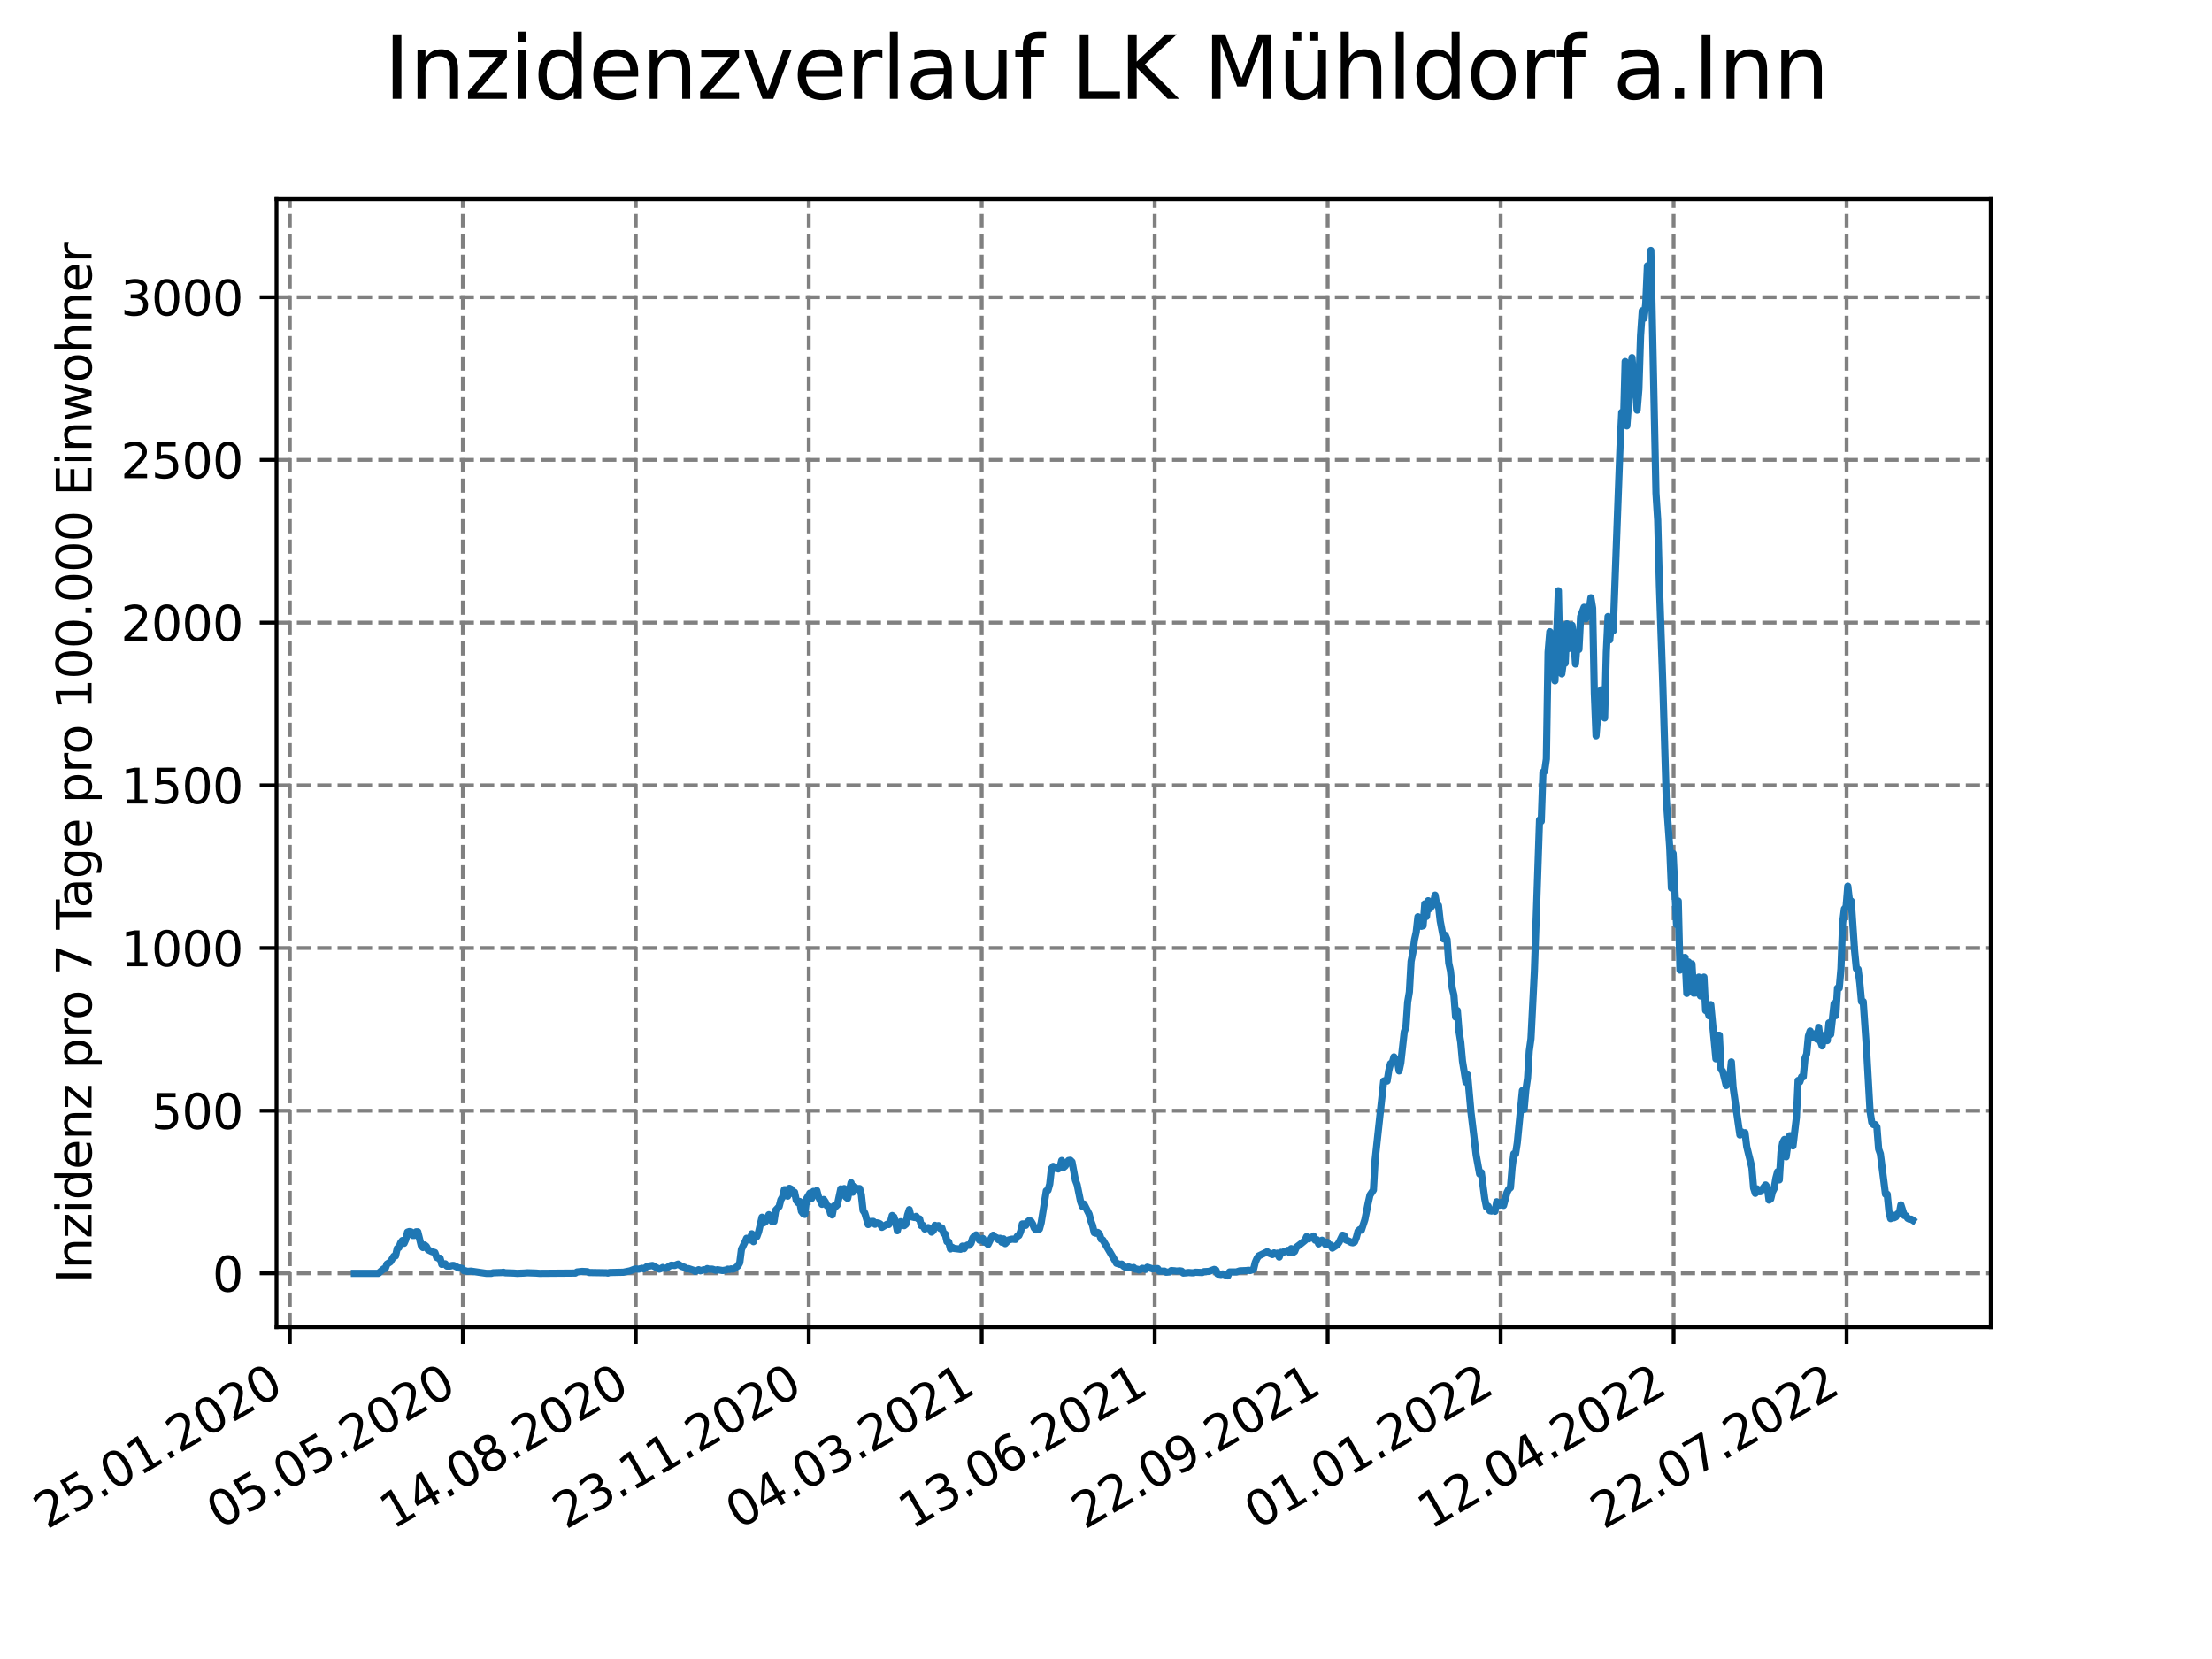 <?xml version="1.0" encoding="utf-8" standalone="no"?>
<!DOCTYPE svg PUBLIC "-//W3C//DTD SVG 1.1//EN"
  "http://www.w3.org/Graphics/SVG/1.1/DTD/svg11.dtd">
<svg xmlns:xlink="http://www.w3.org/1999/xlink" width="460.8pt" height="345.6pt" viewBox="0 0 460.8 345.6" xmlns="http://www.w3.org/2000/svg" version="1.1">
 <defs>
  <style type="text/css">*{stroke-linejoin: round; stroke-linecap: butt}</style>
 </defs>
 <g id="figure_1">
  <g id="patch_1">
   <path d="M 0 345.6 
L 460.8 345.6 
L 460.8 0 
L 0 0 
z
" style="fill: #ffffff"/>
  </g>
  <g id="axes_1">
   <g id="patch_2">
    <path d="M 57.6 276.48 
L 414.72 276.48 
L 414.72 41.472 
L 57.6 41.472 
z
" style="fill: #ffffff"/>
   </g>
   <g id="matplotlib.axis_1">
    <g id="xtick_1">
     <g id="line2d_1">
      <path d="M 60.38 276.48 
L 60.38 41.472 
" clip-path="url(#p18232ef2c2)" style="fill: none; stroke-dasharray: 2.96,1.28; stroke-dashoffset: 0; stroke: #808080; stroke-width: 0.8"/>
     </g>
     <g id="line2d_2">
      <defs>
       <path id="m1d6c741a03" d="M 0 0 
L 0 3.5 
" style="stroke: #000000; stroke-width: 0.8"/>
      </defs>
      <g>
       <use xlink:href="#m1d6c741a03" x="60.38" y="276.48" style="stroke: #000000; stroke-width: 0.8"/>
      </g>
     </g>
     <g id="text_1">
      <!-- 25.01.2020 -->
      <g transform="translate(9.755 318.689)rotate(-30)scale(0.1 -0.1)">
       <defs>
        <path id="DejaVuSans-32" d="M 1228 531 
L 3431 531 
L 3431 0 
L 469 0 
L 469 531 
Q 828 903 1448 1529 
Q 2069 2156 2228 2338 
Q 2531 2678 2651 2914 
Q 2772 3150 2772 3378 
Q 2772 3750 2511 3984 
Q 2250 4219 1831 4219 
Q 1534 4219 1204 4116 
Q 875 4013 500 3803 
L 500 4441 
Q 881 4594 1212 4672 
Q 1544 4750 1819 4750 
Q 2544 4750 2975 4387 
Q 3406 4025 3406 3419 
Q 3406 3131 3298 2873 
Q 3191 2616 2906 2266 
Q 2828 2175 2409 1742 
Q 1991 1309 1228 531 
z
" transform="scale(0.016)"/>
        <path id="DejaVuSans-35" d="M 691 4666 
L 3169 4666 
L 3169 4134 
L 1269 4134 
L 1269 2991 
Q 1406 3038 1543 3061 
Q 1681 3084 1819 3084 
Q 2600 3084 3056 2656 
Q 3513 2228 3513 1497 
Q 3513 744 3044 326 
Q 2575 -91 1722 -91 
Q 1428 -91 1123 -41 
Q 819 9 494 109 
L 494 744 
Q 775 591 1075 516 
Q 1375 441 1709 441 
Q 2250 441 2565 725 
Q 2881 1009 2881 1497 
Q 2881 1984 2565 2268 
Q 2250 2553 1709 2553 
Q 1456 2553 1204 2497 
Q 953 2441 691 2322 
L 691 4666 
z
" transform="scale(0.016)"/>
        <path id="DejaVuSans-2e" d="M 684 794 
L 1344 794 
L 1344 0 
L 684 0 
L 684 794 
z
" transform="scale(0.016)"/>
        <path id="DejaVuSans-30" d="M 2034 4250 
Q 1547 4250 1301 3770 
Q 1056 3291 1056 2328 
Q 1056 1369 1301 889 
Q 1547 409 2034 409 
Q 2525 409 2770 889 
Q 3016 1369 3016 2328 
Q 3016 3291 2770 3770 
Q 2525 4250 2034 4250 
z
M 2034 4750 
Q 2819 4750 3233 4129 
Q 3647 3509 3647 2328 
Q 3647 1150 3233 529 
Q 2819 -91 2034 -91 
Q 1250 -91 836 529 
Q 422 1150 422 2328 
Q 422 3509 836 4129 
Q 1250 4750 2034 4750 
z
" transform="scale(0.016)"/>
        <path id="DejaVuSans-31" d="M 794 531 
L 1825 531 
L 1825 4091 
L 703 3866 
L 703 4441 
L 1819 4666 
L 2450 4666 
L 2450 531 
L 3481 531 
L 3481 0 
L 794 0 
L 794 531 
z
" transform="scale(0.016)"/>
       </defs>
       <use xlink:href="#DejaVuSans-32"/>
       <use xlink:href="#DejaVuSans-35" x="63.623"/>
       <use xlink:href="#DejaVuSans-2e" x="127.246"/>
       <use xlink:href="#DejaVuSans-30" x="159.033"/>
       <use xlink:href="#DejaVuSans-31" x="222.656"/>
       <use xlink:href="#DejaVuSans-2e" x="286.279"/>
       <use xlink:href="#DejaVuSans-32" x="318.066"/>
       <use xlink:href="#DejaVuSans-30" x="381.689"/>
       <use xlink:href="#DejaVuSans-32" x="445.312"/>
       <use xlink:href="#DejaVuSans-30" x="508.936"/>
      </g>
     </g>
    </g>
    <g id="xtick_2">
     <g id="line2d_3">
      <path d="M 96.413 276.48 
L 96.413 41.472 
" clip-path="url(#p18232ef2c2)" style="fill: none; stroke-dasharray: 2.96,1.28; stroke-dashoffset: 0; stroke: #808080; stroke-width: 0.8"/>
     </g>
     <g id="line2d_4">
      <g>
       <use xlink:href="#m1d6c741a03" x="96.413" y="276.48" style="stroke: #000000; stroke-width: 0.8"/>
      </g>
     </g>
     <g id="text_2">
      <!-- 05.05.2020 -->
      <g transform="translate(45.788 318.689)rotate(-30)scale(0.1 -0.1)">
       <use xlink:href="#DejaVuSans-30"/>
       <use xlink:href="#DejaVuSans-35" x="63.623"/>
       <use xlink:href="#DejaVuSans-2e" x="127.246"/>
       <use xlink:href="#DejaVuSans-30" x="159.033"/>
       <use xlink:href="#DejaVuSans-35" x="222.656"/>
       <use xlink:href="#DejaVuSans-2e" x="286.279"/>
       <use xlink:href="#DejaVuSans-32" x="318.066"/>
       <use xlink:href="#DejaVuSans-30" x="381.689"/>
       <use xlink:href="#DejaVuSans-32" x="445.312"/>
       <use xlink:href="#DejaVuSans-30" x="508.936"/>
      </g>
     </g>
    </g>
    <g id="xtick_3">
     <g id="line2d_5">
      <path d="M 132.446 276.48 
L 132.446 41.472 
" clip-path="url(#p18232ef2c2)" style="fill: none; stroke-dasharray: 2.96,1.28; stroke-dashoffset: 0; stroke: #808080; stroke-width: 0.8"/>
     </g>
     <g id="line2d_6">
      <g>
       <use xlink:href="#m1d6c741a03" x="132.446" y="276.48" style="stroke: #000000; stroke-width: 0.8"/>
      </g>
     </g>
     <g id="text_3">
      <!-- 14.08.2020 -->
      <g transform="translate(81.821 318.689)rotate(-30)scale(0.1 -0.1)">
       <defs>
        <path id="DejaVuSans-34" d="M 2419 4116 
L 825 1625 
L 2419 1625 
L 2419 4116 
z
M 2253 4666 
L 3047 4666 
L 3047 1625 
L 3713 1625 
L 3713 1100 
L 3047 1100 
L 3047 0 
L 2419 0 
L 2419 1100 
L 313 1100 
L 313 1709 
L 2253 4666 
z
" transform="scale(0.016)"/>
        <path id="DejaVuSans-38" d="M 2034 2216 
Q 1584 2216 1326 1975 
Q 1069 1734 1069 1313 
Q 1069 891 1326 650 
Q 1584 409 2034 409 
Q 2484 409 2743 651 
Q 3003 894 3003 1313 
Q 3003 1734 2745 1975 
Q 2488 2216 2034 2216 
z
M 1403 2484 
Q 997 2584 770 2862 
Q 544 3141 544 3541 
Q 544 4100 942 4425 
Q 1341 4750 2034 4750 
Q 2731 4750 3128 4425 
Q 3525 4100 3525 3541 
Q 3525 3141 3298 2862 
Q 3072 2584 2669 2484 
Q 3125 2378 3379 2068 
Q 3634 1759 3634 1313 
Q 3634 634 3220 271 
Q 2806 -91 2034 -91 
Q 1263 -91 848 271 
Q 434 634 434 1313 
Q 434 1759 690 2068 
Q 947 2378 1403 2484 
z
M 1172 3481 
Q 1172 3119 1398 2916 
Q 1625 2713 2034 2713 
Q 2441 2713 2670 2916 
Q 2900 3119 2900 3481 
Q 2900 3844 2670 4047 
Q 2441 4250 2034 4250 
Q 1625 4250 1398 4047 
Q 1172 3844 1172 3481 
z
" transform="scale(0.016)"/>
       </defs>
       <use xlink:href="#DejaVuSans-31"/>
       <use xlink:href="#DejaVuSans-34" x="63.623"/>
       <use xlink:href="#DejaVuSans-2e" x="127.246"/>
       <use xlink:href="#DejaVuSans-30" x="159.033"/>
       <use xlink:href="#DejaVuSans-38" x="222.656"/>
       <use xlink:href="#DejaVuSans-2e" x="286.279"/>
       <use xlink:href="#DejaVuSans-32" x="318.066"/>
       <use xlink:href="#DejaVuSans-30" x="381.689"/>
       <use xlink:href="#DejaVuSans-32" x="445.312"/>
       <use xlink:href="#DejaVuSans-30" x="508.936"/>
      </g>
     </g>
    </g>
    <g id="xtick_4">
     <g id="line2d_7">
      <path d="M 168.479 276.48 
L 168.479 41.472 
" clip-path="url(#p18232ef2c2)" style="fill: none; stroke-dasharray: 2.96,1.28; stroke-dashoffset: 0; stroke: #808080; stroke-width: 0.8"/>
     </g>
     <g id="line2d_8">
      <g>
       <use xlink:href="#m1d6c741a03" x="168.479" y="276.48" style="stroke: #000000; stroke-width: 0.8"/>
      </g>
     </g>
     <g id="text_4">
      <!-- 23.11.2020 -->
      <g transform="translate(117.854 318.689)rotate(-30)scale(0.1 -0.1)">
       <defs>
        <path id="DejaVuSans-33" d="M 2597 2516 
Q 3050 2419 3304 2112 
Q 3559 1806 3559 1356 
Q 3559 666 3084 287 
Q 2609 -91 1734 -91 
Q 1441 -91 1130 -33 
Q 819 25 488 141 
L 488 750 
Q 750 597 1062 519 
Q 1375 441 1716 441 
Q 2309 441 2620 675 
Q 2931 909 2931 1356 
Q 2931 1769 2642 2001 
Q 2353 2234 1838 2234 
L 1294 2234 
L 1294 2753 
L 1863 2753 
Q 2328 2753 2575 2939 
Q 2822 3125 2822 3475 
Q 2822 3834 2567 4026 
Q 2313 4219 1838 4219 
Q 1578 4219 1281 4162 
Q 984 4106 628 3988 
L 628 4550 
Q 988 4650 1302 4700 
Q 1616 4750 1894 4750 
Q 2613 4750 3031 4423 
Q 3450 4097 3450 3541 
Q 3450 3153 3228 2886 
Q 3006 2619 2597 2516 
z
" transform="scale(0.016)"/>
       </defs>
       <use xlink:href="#DejaVuSans-32"/>
       <use xlink:href="#DejaVuSans-33" x="63.623"/>
       <use xlink:href="#DejaVuSans-2e" x="127.246"/>
       <use xlink:href="#DejaVuSans-31" x="159.033"/>
       <use xlink:href="#DejaVuSans-31" x="222.656"/>
       <use xlink:href="#DejaVuSans-2e" x="286.279"/>
       <use xlink:href="#DejaVuSans-32" x="318.066"/>
       <use xlink:href="#DejaVuSans-30" x="381.689"/>
       <use xlink:href="#DejaVuSans-32" x="445.312"/>
       <use xlink:href="#DejaVuSans-30" x="508.936"/>
      </g>
     </g>
    </g>
    <g id="xtick_5">
     <g id="line2d_9">
      <path d="M 204.512 276.48 
L 204.512 41.472 
" clip-path="url(#p18232ef2c2)" style="fill: none; stroke-dasharray: 2.96,1.28; stroke-dashoffset: 0; stroke: #808080; stroke-width: 0.8"/>
     </g>
     <g id="line2d_10">
      <g>
       <use xlink:href="#m1d6c741a03" x="204.512" y="276.48" style="stroke: #000000; stroke-width: 0.8"/>
      </g>
     </g>
     <g id="text_5">
      <!-- 04.03.2021 -->
      <g transform="translate(153.887 318.689)rotate(-30)scale(0.1 -0.1)">
       <use xlink:href="#DejaVuSans-30"/>
       <use xlink:href="#DejaVuSans-34" x="63.623"/>
       <use xlink:href="#DejaVuSans-2e" x="127.246"/>
       <use xlink:href="#DejaVuSans-30" x="159.033"/>
       <use xlink:href="#DejaVuSans-33" x="222.656"/>
       <use xlink:href="#DejaVuSans-2e" x="286.279"/>
       <use xlink:href="#DejaVuSans-32" x="318.066"/>
       <use xlink:href="#DejaVuSans-30" x="381.689"/>
       <use xlink:href="#DejaVuSans-32" x="445.312"/>
       <use xlink:href="#DejaVuSans-31" x="508.936"/>
      </g>
     </g>
    </g>
    <g id="xtick_6">
     <g id="line2d_11">
      <path d="M 240.545 276.48 
L 240.545 41.472 
" clip-path="url(#p18232ef2c2)" style="fill: none; stroke-dasharray: 2.96,1.28; stroke-dashoffset: 0; stroke: #808080; stroke-width: 0.8"/>
     </g>
     <g id="line2d_12">
      <g>
       <use xlink:href="#m1d6c741a03" x="240.545" y="276.48" style="stroke: #000000; stroke-width: 0.8"/>
      </g>
     </g>
     <g id="text_6">
      <!-- 13.06.2021 -->
      <g transform="translate(189.92 318.689)rotate(-30)scale(0.1 -0.1)">
       <defs>
        <path id="DejaVuSans-36" d="M 2113 2584 
Q 1688 2584 1439 2293 
Q 1191 2003 1191 1497 
Q 1191 994 1439 701 
Q 1688 409 2113 409 
Q 2538 409 2786 701 
Q 3034 994 3034 1497 
Q 3034 2003 2786 2293 
Q 2538 2584 2113 2584 
z
M 3366 4563 
L 3366 3988 
Q 3128 4100 2886 4159 
Q 2644 4219 2406 4219 
Q 1781 4219 1451 3797 
Q 1122 3375 1075 2522 
Q 1259 2794 1537 2939 
Q 1816 3084 2150 3084 
Q 2853 3084 3261 2657 
Q 3669 2231 3669 1497 
Q 3669 778 3244 343 
Q 2819 -91 2113 -91 
Q 1303 -91 875 529 
Q 447 1150 447 2328 
Q 447 3434 972 4092 
Q 1497 4750 2381 4750 
Q 2619 4750 2861 4703 
Q 3103 4656 3366 4563 
z
" transform="scale(0.016)"/>
       </defs>
       <use xlink:href="#DejaVuSans-31"/>
       <use xlink:href="#DejaVuSans-33" x="63.623"/>
       <use xlink:href="#DejaVuSans-2e" x="127.246"/>
       <use xlink:href="#DejaVuSans-30" x="159.033"/>
       <use xlink:href="#DejaVuSans-36" x="222.656"/>
       <use xlink:href="#DejaVuSans-2e" x="286.279"/>
       <use xlink:href="#DejaVuSans-32" x="318.066"/>
       <use xlink:href="#DejaVuSans-30" x="381.689"/>
       <use xlink:href="#DejaVuSans-32" x="445.312"/>
       <use xlink:href="#DejaVuSans-31" x="508.936"/>
      </g>
     </g>
    </g>
    <g id="xtick_7">
     <g id="line2d_13">
      <path d="M 276.578 276.48 
L 276.578 41.472 
" clip-path="url(#p18232ef2c2)" style="fill: none; stroke-dasharray: 2.96,1.28; stroke-dashoffset: 0; stroke: #808080; stroke-width: 0.8"/>
     </g>
     <g id="line2d_14">
      <g>
       <use xlink:href="#m1d6c741a03" x="276.578" y="276.48" style="stroke: #000000; stroke-width: 0.8"/>
      </g>
     </g>
     <g id="text_7">
      <!-- 22.09.2021 -->
      <g transform="translate(225.953 318.689)rotate(-30)scale(0.1 -0.1)">
       <defs>
        <path id="DejaVuSans-39" d="M 703 97 
L 703 672 
Q 941 559 1184 500 
Q 1428 441 1663 441 
Q 2288 441 2617 861 
Q 2947 1281 2994 2138 
Q 2813 1869 2534 1725 
Q 2256 1581 1919 1581 
Q 1219 1581 811 2004 
Q 403 2428 403 3163 
Q 403 3881 828 4315 
Q 1253 4750 1959 4750 
Q 2769 4750 3195 4129 
Q 3622 3509 3622 2328 
Q 3622 1225 3098 567 
Q 2575 -91 1691 -91 
Q 1453 -91 1209 -44 
Q 966 3 703 97 
z
M 1959 2075 
Q 2384 2075 2632 2365 
Q 2881 2656 2881 3163 
Q 2881 3666 2632 3958 
Q 2384 4250 1959 4250 
Q 1534 4250 1286 3958 
Q 1038 3666 1038 3163 
Q 1038 2656 1286 2365 
Q 1534 2075 1959 2075 
z
" transform="scale(0.016)"/>
       </defs>
       <use xlink:href="#DejaVuSans-32"/>
       <use xlink:href="#DejaVuSans-32" x="63.623"/>
       <use xlink:href="#DejaVuSans-2e" x="127.246"/>
       <use xlink:href="#DejaVuSans-30" x="159.033"/>
       <use xlink:href="#DejaVuSans-39" x="222.656"/>
       <use xlink:href="#DejaVuSans-2e" x="286.279"/>
       <use xlink:href="#DejaVuSans-32" x="318.066"/>
       <use xlink:href="#DejaVuSans-30" x="381.689"/>
       <use xlink:href="#DejaVuSans-32" x="445.312"/>
       <use xlink:href="#DejaVuSans-31" x="508.936"/>
      </g>
     </g>
    </g>
    <g id="xtick_8">
     <g id="line2d_15">
      <path d="M 312.611 276.48 
L 312.611 41.472 
" clip-path="url(#p18232ef2c2)" style="fill: none; stroke-dasharray: 2.96,1.28; stroke-dashoffset: 0; stroke: #808080; stroke-width: 0.8"/>
     </g>
     <g id="line2d_16">
      <g>
       <use xlink:href="#m1d6c741a03" x="312.611" y="276.48" style="stroke: #000000; stroke-width: 0.8"/>
      </g>
     </g>
     <g id="text_8">
      <!-- 01.01.2022 -->
      <g transform="translate(261.986 318.689)rotate(-30)scale(0.1 -0.1)">
       <use xlink:href="#DejaVuSans-30"/>
       <use xlink:href="#DejaVuSans-31" x="63.623"/>
       <use xlink:href="#DejaVuSans-2e" x="127.246"/>
       <use xlink:href="#DejaVuSans-30" x="159.033"/>
       <use xlink:href="#DejaVuSans-31" x="222.656"/>
       <use xlink:href="#DejaVuSans-2e" x="286.279"/>
       <use xlink:href="#DejaVuSans-32" x="318.066"/>
       <use xlink:href="#DejaVuSans-30" x="381.689"/>
       <use xlink:href="#DejaVuSans-32" x="445.312"/>
       <use xlink:href="#DejaVuSans-32" x="508.936"/>
      </g>
     </g>
    </g>
    <g id="xtick_9">
     <g id="line2d_17">
      <path d="M 348.644 276.48 
L 348.644 41.472 
" clip-path="url(#p18232ef2c2)" style="fill: none; stroke-dasharray: 2.96,1.28; stroke-dashoffset: 0; stroke: #808080; stroke-width: 0.8"/>
     </g>
     <g id="line2d_18">
      <g>
       <use xlink:href="#m1d6c741a03" x="348.644" y="276.48" style="stroke: #000000; stroke-width: 0.8"/>
      </g>
     </g>
     <g id="text_9">
      <!-- 12.04.2022 -->
      <g transform="translate(298.019 318.689)rotate(-30)scale(0.1 -0.1)">
       <use xlink:href="#DejaVuSans-31"/>
       <use xlink:href="#DejaVuSans-32" x="63.623"/>
       <use xlink:href="#DejaVuSans-2e" x="127.246"/>
       <use xlink:href="#DejaVuSans-30" x="159.033"/>
       <use xlink:href="#DejaVuSans-34" x="222.656"/>
       <use xlink:href="#DejaVuSans-2e" x="286.279"/>
       <use xlink:href="#DejaVuSans-32" x="318.066"/>
       <use xlink:href="#DejaVuSans-30" x="381.689"/>
       <use xlink:href="#DejaVuSans-32" x="445.312"/>
       <use xlink:href="#DejaVuSans-32" x="508.936"/>
      </g>
     </g>
    </g>
    <g id="xtick_10">
     <g id="line2d_19">
      <path d="M 384.678 276.48 
L 384.678 41.472 
" clip-path="url(#p18232ef2c2)" style="fill: none; stroke-dasharray: 2.96,1.28; stroke-dashoffset: 0; stroke: #808080; stroke-width: 0.8"/>
     </g>
     <g id="line2d_20">
      <g>
       <use xlink:href="#m1d6c741a03" x="384.678" y="276.48" style="stroke: #000000; stroke-width: 0.8"/>
      </g>
     </g>
     <g id="text_10">
      <!-- 22.07.2022 -->
      <g transform="translate(334.052 318.689)rotate(-30)scale(0.1 -0.1)">
       <defs>
        <path id="DejaVuSans-37" d="M 525 4666 
L 3525 4666 
L 3525 4397 
L 1831 0 
L 1172 0 
L 2766 4134 
L 525 4134 
L 525 4666 
z
" transform="scale(0.016)"/>
       </defs>
       <use xlink:href="#DejaVuSans-32"/>
       <use xlink:href="#DejaVuSans-32" x="63.623"/>
       <use xlink:href="#DejaVuSans-2e" x="127.246"/>
       <use xlink:href="#DejaVuSans-30" x="159.033"/>
       <use xlink:href="#DejaVuSans-37" x="222.656"/>
       <use xlink:href="#DejaVuSans-2e" x="286.279"/>
       <use xlink:href="#DejaVuSans-32" x="318.066"/>
       <use xlink:href="#DejaVuSans-30" x="381.689"/>
       <use xlink:href="#DejaVuSans-32" x="445.312"/>
       <use xlink:href="#DejaVuSans-32" x="508.936"/>
      </g>
     </g>
    </g>
   </g>
   <g id="matplotlib.axis_2">
    <g id="ytick_1">
     <g id="line2d_21">
      <path d="M 57.6 265.271 
L 414.72 265.271 
" clip-path="url(#p18232ef2c2)" style="fill: none; stroke-dasharray: 2.96,1.28; stroke-dashoffset: 0; stroke: #808080; stroke-width: 0.8"/>
     </g>
     <g id="line2d_22">
      <defs>
       <path id="m477f9d8dfa" d="M 0 0 
L -3.5 0 
" style="stroke: #000000; stroke-width: 0.8"/>
      </defs>
      <g>
       <use xlink:href="#m477f9d8dfa" x="57.6" y="265.271" style="stroke: #000000; stroke-width: 0.8"/>
      </g>
     </g>
     <g id="text_11">
      <!-- 0 -->
      <g transform="translate(44.237 269.071)scale(0.1 -0.1)">
       <use xlink:href="#DejaVuSans-30"/>
      </g>
     </g>
    </g>
    <g id="ytick_2">
     <g id="line2d_23">
      <path d="M 57.6 231.378 
L 414.72 231.378 
" clip-path="url(#p18232ef2c2)" style="fill: none; stroke-dasharray: 2.96,1.28; stroke-dashoffset: 0; stroke: #808080; stroke-width: 0.8"/>
     </g>
     <g id="line2d_24">
      <g>
       <use xlink:href="#m477f9d8dfa" x="57.6" y="231.378" style="stroke: #000000; stroke-width: 0.8"/>
      </g>
     </g>
     <g id="text_12">
      <!-- 500 -->
      <g transform="translate(31.512 235.178)scale(0.1 -0.1)">
       <use xlink:href="#DejaVuSans-35"/>
       <use xlink:href="#DejaVuSans-30" x="63.623"/>
       <use xlink:href="#DejaVuSans-30" x="127.246"/>
      </g>
     </g>
    </g>
    <g id="ytick_3">
     <g id="line2d_25">
      <path d="M 57.6 197.486 
L 414.72 197.486 
" clip-path="url(#p18232ef2c2)" style="fill: none; stroke-dasharray: 2.96,1.28; stroke-dashoffset: 0; stroke: #808080; stroke-width: 0.8"/>
     </g>
     <g id="line2d_26">
      <g>
       <use xlink:href="#m477f9d8dfa" x="57.6" y="197.486" style="stroke: #000000; stroke-width: 0.8"/>
      </g>
     </g>
     <g id="text_13">
      <!-- 1000 -->
      <g transform="translate(25.15 201.285)scale(0.1 -0.1)">
       <use xlink:href="#DejaVuSans-31"/>
       <use xlink:href="#DejaVuSans-30" x="63.623"/>
       <use xlink:href="#DejaVuSans-30" x="127.246"/>
       <use xlink:href="#DejaVuSans-30" x="190.869"/>
      </g>
     </g>
    </g>
    <g id="ytick_4">
     <g id="line2d_27">
      <path d="M 57.6 163.593 
L 414.72 163.593 
" clip-path="url(#p18232ef2c2)" style="fill: none; stroke-dasharray: 2.96,1.28; stroke-dashoffset: 0; stroke: #808080; stroke-width: 0.8"/>
     </g>
     <g id="line2d_28">
      <g>
       <use xlink:href="#m477f9d8dfa" x="57.6" y="163.593" style="stroke: #000000; stroke-width: 0.8"/>
      </g>
     </g>
     <g id="text_14">
      <!-- 1500 -->
      <g transform="translate(25.15 167.392)scale(0.1 -0.1)">
       <use xlink:href="#DejaVuSans-31"/>
       <use xlink:href="#DejaVuSans-35" x="63.623"/>
       <use xlink:href="#DejaVuSans-30" x="127.246"/>
       <use xlink:href="#DejaVuSans-30" x="190.869"/>
      </g>
     </g>
    </g>
    <g id="ytick_5">
     <g id="line2d_29">
      <path d="M 57.6 129.7 
L 414.72 129.7 
" clip-path="url(#p18232ef2c2)" style="fill: none; stroke-dasharray: 2.96,1.28; stroke-dashoffset: 0; stroke: #808080; stroke-width: 0.8"/>
     </g>
     <g id="line2d_30">
      <g>
       <use xlink:href="#m477f9d8dfa" x="57.6" y="129.7" style="stroke: #000000; stroke-width: 0.8"/>
      </g>
     </g>
     <g id="text_15">
      <!-- 2000 -->
      <g transform="translate(25.15 133.499)scale(0.1 -0.1)">
       <use xlink:href="#DejaVuSans-32"/>
       <use xlink:href="#DejaVuSans-30" x="63.623"/>
       <use xlink:href="#DejaVuSans-30" x="127.246"/>
       <use xlink:href="#DejaVuSans-30" x="190.869"/>
      </g>
     </g>
    </g>
    <g id="ytick_6">
     <g id="line2d_31">
      <path d="M 57.6 95.807 
L 414.72 95.807 
" clip-path="url(#p18232ef2c2)" style="fill: none; stroke-dasharray: 2.96,1.28; stroke-dashoffset: 0; stroke: #808080; stroke-width: 0.8"/>
     </g>
     <g id="line2d_32">
      <g>
       <use xlink:href="#m477f9d8dfa" x="57.6" y="95.807" style="stroke: #000000; stroke-width: 0.8"/>
      </g>
     </g>
     <g id="text_16">
      <!-- 2500 -->
      <g transform="translate(25.15 99.606)scale(0.1 -0.1)">
       <use xlink:href="#DejaVuSans-32"/>
       <use xlink:href="#DejaVuSans-35" x="63.623"/>
       <use xlink:href="#DejaVuSans-30" x="127.246"/>
       <use xlink:href="#DejaVuSans-30" x="190.869"/>
      </g>
     </g>
    </g>
    <g id="ytick_7">
     <g id="line2d_33">
      <path d="M 57.6 61.914 
L 414.72 61.914 
" clip-path="url(#p18232ef2c2)" style="fill: none; stroke-dasharray: 2.96,1.28; stroke-dashoffset: 0; stroke: #808080; stroke-width: 0.8"/>
     </g>
     <g id="line2d_34">
      <g>
       <use xlink:href="#m477f9d8dfa" x="57.6" y="61.914" style="stroke: #000000; stroke-width: 0.8"/>
      </g>
     </g>
     <g id="text_17">
      <!-- 3000 -->
      <g transform="translate(25.15 65.714)scale(0.1 -0.1)">
       <use xlink:href="#DejaVuSans-33"/>
       <use xlink:href="#DejaVuSans-30" x="63.623"/>
       <use xlink:href="#DejaVuSans-30" x="127.246"/>
       <use xlink:href="#DejaVuSans-30" x="190.869"/>
      </g>
     </g>
    </g>
    <g id="text_18">
     <!-- Inzidenz pro 7 Tage pro 100.000 Einwohner -->
     <g transform="translate(19.07 267.301)rotate(-90)scale(0.1 -0.1)">
      <defs>
       <path id="DejaVuSans-49" d="M 628 4666 
L 1259 4666 
L 1259 0 
L 628 0 
L 628 4666 
z
" transform="scale(0.016)"/>
       <path id="DejaVuSans-6e" d="M 3513 2113 
L 3513 0 
L 2938 0 
L 2938 2094 
Q 2938 2591 2744 2837 
Q 2550 3084 2163 3084 
Q 1697 3084 1428 2787 
Q 1159 2491 1159 1978 
L 1159 0 
L 581 0 
L 581 3500 
L 1159 3500 
L 1159 2956 
Q 1366 3272 1645 3428 
Q 1925 3584 2291 3584 
Q 2894 3584 3203 3211 
Q 3513 2838 3513 2113 
z
" transform="scale(0.016)"/>
       <path id="DejaVuSans-7a" d="M 353 3500 
L 3084 3500 
L 3084 2975 
L 922 459 
L 3084 459 
L 3084 0 
L 275 0 
L 275 525 
L 2438 3041 
L 353 3041 
L 353 3500 
z
" transform="scale(0.016)"/>
       <path id="DejaVuSans-69" d="M 603 3500 
L 1178 3500 
L 1178 0 
L 603 0 
L 603 3500 
z
M 603 4863 
L 1178 4863 
L 1178 4134 
L 603 4134 
L 603 4863 
z
" transform="scale(0.016)"/>
       <path id="DejaVuSans-64" d="M 2906 2969 
L 2906 4863 
L 3481 4863 
L 3481 0 
L 2906 0 
L 2906 525 
Q 2725 213 2448 61 
Q 2172 -91 1784 -91 
Q 1150 -91 751 415 
Q 353 922 353 1747 
Q 353 2572 751 3078 
Q 1150 3584 1784 3584 
Q 2172 3584 2448 3432 
Q 2725 3281 2906 2969 
z
M 947 1747 
Q 947 1113 1208 752 
Q 1469 391 1925 391 
Q 2381 391 2643 752 
Q 2906 1113 2906 1747 
Q 2906 2381 2643 2742 
Q 2381 3103 1925 3103 
Q 1469 3103 1208 2742 
Q 947 2381 947 1747 
z
" transform="scale(0.016)"/>
       <path id="DejaVuSans-65" d="M 3597 1894 
L 3597 1613 
L 953 1613 
Q 991 1019 1311 708 
Q 1631 397 2203 397 
Q 2534 397 2845 478 
Q 3156 559 3463 722 
L 3463 178 
Q 3153 47 2828 -22 
Q 2503 -91 2169 -91 
Q 1331 -91 842 396 
Q 353 884 353 1716 
Q 353 2575 817 3079 
Q 1281 3584 2069 3584 
Q 2775 3584 3186 3129 
Q 3597 2675 3597 1894 
z
M 3022 2063 
Q 3016 2534 2758 2815 
Q 2500 3097 2075 3097 
Q 1594 3097 1305 2825 
Q 1016 2553 972 2059 
L 3022 2063 
z
" transform="scale(0.016)"/>
       <path id="DejaVuSans-20" transform="scale(0.016)"/>
       <path id="DejaVuSans-70" d="M 1159 525 
L 1159 -1331 
L 581 -1331 
L 581 3500 
L 1159 3500 
L 1159 2969 
Q 1341 3281 1617 3432 
Q 1894 3584 2278 3584 
Q 2916 3584 3314 3078 
Q 3713 2572 3713 1747 
Q 3713 922 3314 415 
Q 2916 -91 2278 -91 
Q 1894 -91 1617 61 
Q 1341 213 1159 525 
z
M 3116 1747 
Q 3116 2381 2855 2742 
Q 2594 3103 2138 3103 
Q 1681 3103 1420 2742 
Q 1159 2381 1159 1747 
Q 1159 1113 1420 752 
Q 1681 391 2138 391 
Q 2594 391 2855 752 
Q 3116 1113 3116 1747 
z
" transform="scale(0.016)"/>
       <path id="DejaVuSans-72" d="M 2631 2963 
Q 2534 3019 2420 3045 
Q 2306 3072 2169 3072 
Q 1681 3072 1420 2755 
Q 1159 2438 1159 1844 
L 1159 0 
L 581 0 
L 581 3500 
L 1159 3500 
L 1159 2956 
Q 1341 3275 1631 3429 
Q 1922 3584 2338 3584 
Q 2397 3584 2469 3576 
Q 2541 3569 2628 3553 
L 2631 2963 
z
" transform="scale(0.016)"/>
       <path id="DejaVuSans-6f" d="M 1959 3097 
Q 1497 3097 1228 2736 
Q 959 2375 959 1747 
Q 959 1119 1226 758 
Q 1494 397 1959 397 
Q 2419 397 2687 759 
Q 2956 1122 2956 1747 
Q 2956 2369 2687 2733 
Q 2419 3097 1959 3097 
z
M 1959 3584 
Q 2709 3584 3137 3096 
Q 3566 2609 3566 1747 
Q 3566 888 3137 398 
Q 2709 -91 1959 -91 
Q 1206 -91 779 398 
Q 353 888 353 1747 
Q 353 2609 779 3096 
Q 1206 3584 1959 3584 
z
" transform="scale(0.016)"/>
       <path id="DejaVuSans-54" d="M -19 4666 
L 3928 4666 
L 3928 4134 
L 2272 4134 
L 2272 0 
L 1638 0 
L 1638 4134 
L -19 4134 
L -19 4666 
z
" transform="scale(0.016)"/>
       <path id="DejaVuSans-61" d="M 2194 1759 
Q 1497 1759 1228 1600 
Q 959 1441 959 1056 
Q 959 750 1161 570 
Q 1363 391 1709 391 
Q 2188 391 2477 730 
Q 2766 1069 2766 1631 
L 2766 1759 
L 2194 1759 
z
M 3341 1997 
L 3341 0 
L 2766 0 
L 2766 531 
Q 2569 213 2275 61 
Q 1981 -91 1556 -91 
Q 1019 -91 701 211 
Q 384 513 384 1019 
Q 384 1609 779 1909 
Q 1175 2209 1959 2209 
L 2766 2209 
L 2766 2266 
Q 2766 2663 2505 2880 
Q 2244 3097 1772 3097 
Q 1472 3097 1187 3025 
Q 903 2953 641 2809 
L 641 3341 
Q 956 3463 1253 3523 
Q 1550 3584 1831 3584 
Q 2591 3584 2966 3190 
Q 3341 2797 3341 1997 
z
" transform="scale(0.016)"/>
       <path id="DejaVuSans-67" d="M 2906 1791 
Q 2906 2416 2648 2759 
Q 2391 3103 1925 3103 
Q 1463 3103 1205 2759 
Q 947 2416 947 1791 
Q 947 1169 1205 825 
Q 1463 481 1925 481 
Q 2391 481 2648 825 
Q 2906 1169 2906 1791 
z
M 3481 434 
Q 3481 -459 3084 -895 
Q 2688 -1331 1869 -1331 
Q 1566 -1331 1297 -1286 
Q 1028 -1241 775 -1147 
L 775 -588 
Q 1028 -725 1275 -790 
Q 1522 -856 1778 -856 
Q 2344 -856 2625 -561 
Q 2906 -266 2906 331 
L 2906 616 
Q 2728 306 2450 153 
Q 2172 0 1784 0 
Q 1141 0 747 490 
Q 353 981 353 1791 
Q 353 2603 747 3093 
Q 1141 3584 1784 3584 
Q 2172 3584 2450 3431 
Q 2728 3278 2906 2969 
L 2906 3500 
L 3481 3500 
L 3481 434 
z
" transform="scale(0.016)"/>
       <path id="DejaVuSans-45" d="M 628 4666 
L 3578 4666 
L 3578 4134 
L 1259 4134 
L 1259 2753 
L 3481 2753 
L 3481 2222 
L 1259 2222 
L 1259 531 
L 3634 531 
L 3634 0 
L 628 0 
L 628 4666 
z
" transform="scale(0.016)"/>
       <path id="DejaVuSans-77" d="M 269 3500 
L 844 3500 
L 1563 769 
L 2278 3500 
L 2956 3500 
L 3675 769 
L 4391 3500 
L 4966 3500 
L 4050 0 
L 3372 0 
L 2619 2869 
L 1863 0 
L 1184 0 
L 269 3500 
z
" transform="scale(0.016)"/>
       <path id="DejaVuSans-68" d="M 3513 2113 
L 3513 0 
L 2938 0 
L 2938 2094 
Q 2938 2591 2744 2837 
Q 2550 3084 2163 3084 
Q 1697 3084 1428 2787 
Q 1159 2491 1159 1978 
L 1159 0 
L 581 0 
L 581 4863 
L 1159 4863 
L 1159 2956 
Q 1366 3272 1645 3428 
Q 1925 3584 2291 3584 
Q 2894 3584 3203 3211 
Q 3513 2838 3513 2113 
z
" transform="scale(0.016)"/>
      </defs>
      <use xlink:href="#DejaVuSans-49"/>
      <use xlink:href="#DejaVuSans-6e" x="29.492"/>
      <use xlink:href="#DejaVuSans-7a" x="92.871"/>
      <use xlink:href="#DejaVuSans-69" x="145.361"/>
      <use xlink:href="#DejaVuSans-64" x="173.145"/>
      <use xlink:href="#DejaVuSans-65" x="236.621"/>
      <use xlink:href="#DejaVuSans-6e" x="298.145"/>
      <use xlink:href="#DejaVuSans-7a" x="361.523"/>
      <use xlink:href="#DejaVuSans-20" x="414.014"/>
      <use xlink:href="#DejaVuSans-70" x="445.801"/>
      <use xlink:href="#DejaVuSans-72" x="509.277"/>
      <use xlink:href="#DejaVuSans-6f" x="548.141"/>
      <use xlink:href="#DejaVuSans-20" x="609.322"/>
      <use xlink:href="#DejaVuSans-37" x="641.109"/>
      <use xlink:href="#DejaVuSans-20" x="704.732"/>
      <use xlink:href="#DejaVuSans-54" x="736.52"/>
      <use xlink:href="#DejaVuSans-61" x="781.104"/>
      <use xlink:href="#DejaVuSans-67" x="842.383"/>
      <use xlink:href="#DejaVuSans-65" x="905.859"/>
      <use xlink:href="#DejaVuSans-20" x="967.383"/>
      <use xlink:href="#DejaVuSans-70" x="999.17"/>
      <use xlink:href="#DejaVuSans-72" x="1062.646"/>
      <use xlink:href="#DejaVuSans-6f" x="1101.51"/>
      <use xlink:href="#DejaVuSans-20" x="1162.691"/>
      <use xlink:href="#DejaVuSans-31" x="1194.479"/>
      <use xlink:href="#DejaVuSans-30" x="1258.102"/>
      <use xlink:href="#DejaVuSans-30" x="1321.725"/>
      <use xlink:href="#DejaVuSans-2e" x="1385.348"/>
      <use xlink:href="#DejaVuSans-30" x="1417.135"/>
      <use xlink:href="#DejaVuSans-30" x="1480.758"/>
      <use xlink:href="#DejaVuSans-30" x="1544.381"/>
      <use xlink:href="#DejaVuSans-20" x="1608.004"/>
      <use xlink:href="#DejaVuSans-45" x="1639.791"/>
      <use xlink:href="#DejaVuSans-69" x="1702.975"/>
      <use xlink:href="#DejaVuSans-6e" x="1730.758"/>
      <use xlink:href="#DejaVuSans-77" x="1794.137"/>
      <use xlink:href="#DejaVuSans-6f" x="1875.924"/>
      <use xlink:href="#DejaVuSans-68" x="1937.105"/>
      <use xlink:href="#DejaVuSans-6e" x="2000.484"/>
      <use xlink:href="#DejaVuSans-65" x="2063.863"/>
      <use xlink:href="#DejaVuSans-72" x="2125.387"/>
     </g>
    </g>
   </g>
   <g id="line2d_35">
    <path d="M 73.833 265.271 
L 78.827 265.271 
L 79.898 264.335 
L 80.254 264.277 
L 80.611 263.341 
L 81.325 262.873 
L 82.038 261.703 
L 82.395 261.644 
L 82.752 260.065 
L 83.109 259.889 
L 83.465 258.895 
L 83.822 258.427 
L 84.179 259.012 
L 84.536 258.193 
L 84.892 256.672 
L 85.249 256.555 
L 85.606 256.613 
L 85.963 257.374 
L 86.319 257.374 
L 86.676 256.613 
L 87.033 256.613 
L 87.746 259.48 
L 88.103 259.889 
L 88.46 259.363 
L 88.817 259.655 
L 89.174 260.357 
L 89.887 260.708 
L 90.601 260.942 
L 90.957 261.937 
L 91.314 262.112 
L 91.671 262.112 
L 92.028 263.399 
L 92.741 263.282 
L 93.098 263.75 
L 93.811 263.75 
L 94.168 263.633 
L 94.525 263.633 
L 95.595 264.16 
L 95.952 264.16 
L 96.309 264.277 
L 96.666 264.745 
L 97.022 264.745 
L 97.379 264.862 
L 98.093 264.803 
L 101.303 265.271 
L 102.374 265.271 
L 102.731 265.154 
L 104.514 265.096 
L 104.871 265.037 
L 105.228 265.154 
L 107.012 265.213 
L 107.725 265.271 
L 109.152 265.213 
L 109.866 265.154 
L 111.65 265.213 
L 112.363 265.271 
L 119.855 265.213 
L 120.212 264.979 
L 121.282 264.862 
L 122.353 264.92 
L 122.709 265.096 
L 126.277 265.154 
L 126.634 265.213 
L 126.99 265.096 
L 129.845 265.037 
L 131.272 264.745 
L 132.342 264.335 
L 133.055 264.394 
L 133.769 264.218 
L 134.126 264.335 
L 134.839 263.809 
L 135.91 263.633 
L 137.337 264.394 
L 137.693 264.277 
L 138.05 264.043 
L 138.407 264.218 
L 138.764 264.218 
L 139.477 263.75 
L 139.834 263.575 
L 140.547 263.633 
L 141.261 263.341 
L 141.975 263.809 
L 142.688 264.043 
L 143.045 264.335 
L 143.402 264.277 
L 144.115 264.511 
L 144.472 264.628 
L 144.829 264.862 
L 145.542 264.511 
L 145.899 264.745 
L 146.612 264.511 
L 146.969 264.569 
L 147.326 264.277 
L 147.683 264.394 
L 148.396 264.394 
L 149.11 264.628 
L 149.467 264.511 
L 150.537 264.686 
L 151.25 264.569 
L 151.607 264.394 
L 151.964 264.452 
L 152.321 264.335 
L 152.677 264.394 
L 153.034 264.277 
L 153.748 263.692 
L 154.104 263.048 
L 154.461 260.24 
L 155.175 258.778 
L 155.532 257.959 
L 156.245 258.31 
L 156.602 257.023 
L 156.959 258.661 
L 157.315 257.432 
L 157.672 257.608 
L 158.029 256.613 
L 158.742 253.571 
L 159.099 254.741 
L 159.456 254.507 
L 160.169 253.045 
L 160.526 254.098 
L 160.883 254.507 
L 161.24 254.449 
L 161.596 252.109 
L 162.31 251.348 
L 162.667 249.944 
L 163.024 249.359 
L 163.38 247.838 
L 163.737 247.838 
L 164.094 249.184 
L 164.451 247.546 
L 164.807 247.721 
L 165.164 248.657 
L 165.521 248.365 
L 165.878 250.061 
L 166.234 250.529 
L 166.591 250.295 
L 166.948 252.343 
L 167.305 252.811 
L 167.661 252.986 
L 168.018 249.71 
L 168.732 248.54 
L 169.089 249.652 
L 169.445 248.189 
L 169.802 248.599 
L 170.159 248.014 
L 170.516 249.359 
L 171.229 250.88 
L 171.586 249.886 
L 171.943 250.412 
L 172.299 251.231 
L 172.656 251.348 
L 173.013 252.811 
L 173.37 253.103 
L 173.726 251.231 
L 174.083 251.348 
L 174.44 250.997 
L 175.153 247.663 
L 175.51 248.95 
L 175.867 247.604 
L 176.224 249.359 
L 176.581 249.652 
L 177.294 246.376 
L 177.651 248.365 
L 178.008 247.195 
L 178.364 247.721 
L 178.721 247.604 
L 179.078 247.604 
L 179.435 248.891 
L 179.791 252.167 
L 180.148 252.694 
L 180.862 255.092 
L 181.575 254.449 
L 181.932 254.449 
L 182.289 255.034 
L 182.646 254.741 
L 183.002 254.8 
L 183.359 254.975 
L 183.716 255.677 
L 184.786 255.034 
L 185.143 255.092 
L 185.5 254.566 
L 185.856 253.22 
L 186.213 253.513 
L 186.57 254.624 
L 186.927 256.379 
L 187.283 255.092 
L 187.64 254.507 
L 187.997 254.624 
L 188.354 255.326 
L 188.71 255.034 
L 189.067 253.103 
L 189.424 251.992 
L 189.781 253.454 
L 190.494 253.63 
L 190.851 253.396 
L 191.208 253.864 
L 191.565 253.922 
L 191.921 255.326 
L 192.278 255.268 
L 192.635 256.028 
L 193.348 255.736 
L 193.705 255.853 
L 194.062 256.672 
L 194.419 256.379 
L 194.775 255.268 
L 195.132 255.56 
L 195.489 255.326 
L 195.846 255.911 
L 196.203 255.794 
L 196.559 256.906 
L 196.916 257.081 
L 197.273 258.661 
L 197.63 258.719 
L 197.986 260.182 
L 198.343 259.831 
L 198.7 260.065 
L 200.127 260.24 
L 200.484 259.597 
L 200.84 260.123 
L 201.197 259.597 
L 201.554 259.363 
L 201.911 259.421 
L 202.267 259.012 
L 202.624 257.9 
L 202.981 257.491 
L 203.338 257.257 
L 204.051 258.368 
L 204.765 258.017 
L 205.122 258.778 
L 205.478 258.895 
L 205.835 259.246 
L 206.549 257.783 
L 206.905 257.315 
L 207.262 257.725 
L 207.619 257.842 
L 207.976 258.251 
L 208.332 257.959 
L 208.689 258.778 
L 209.046 258.076 
L 209.403 259.07 
L 210.116 258.31 
L 210.83 258.134 
L 211.543 258.193 
L 211.9 257.549 
L 212.257 257.374 
L 212.614 256.555 
L 212.97 254.975 
L 213.327 254.975 
L 213.684 255.268 
L 214.041 254.566 
L 214.397 254.273 
L 214.754 254.39 
L 215.111 254.975 
L 215.468 255.853 
L 215.824 256.204 
L 216.538 256.028 
L 216.895 254.741 
L 217.608 250.295 
L 217.965 248.072 
L 218.322 247.955 
L 218.679 246.668 
L 219.035 243.451 
L 219.392 242.983 
L 219.749 243.392 
L 220.106 243.275 
L 220.462 243.509 
L 220.819 243.158 
L 221.176 241.754 
L 221.533 243.217 
L 221.889 242.924 
L 222.603 241.754 
L 222.96 241.696 
L 223.317 242.047 
L 224.03 245.849 
L 224.387 246.785 
L 225.1 250.295 
L 225.457 251.29 
L 225.814 250.822 
L 226.884 252.928 
L 227.241 254.332 
L 227.598 255.268 
L 227.954 256.789 
L 228.311 256.906 
L 228.668 256.73 
L 229.025 257.023 
L 229.381 258.134 
L 229.738 258.31 
L 232.592 263.165 
L 233.306 263.399 
L 233.663 263.341 
L 234.019 263.75 
L 234.376 263.984 
L 234.733 264.043 
L 235.09 263.926 
L 235.803 264.16 
L 236.16 264.043 
L 236.517 264.394 
L 236.874 264.394 
L 237.23 264.569 
L 237.587 264.452 
L 237.944 264.218 
L 238.301 264.277 
L 238.657 264.452 
L 239.014 263.984 
L 239.728 264.218 
L 240.084 264.335 
L 241.155 264.277 
L 241.511 264.803 
L 242.582 264.803 
L 242.939 265.037 
L 243.652 264.979 
L 244.009 264.686 
L 244.722 264.745 
L 245.079 264.803 
L 245.793 264.745 
L 246.149 264.803 
L 246.506 265.213 
L 247.22 265.154 
L 247.576 265.096 
L 248.29 265.154 
L 248.647 265.154 
L 249.003 265.037 
L 250.431 265.096 
L 250.787 264.92 
L 251.858 264.862 
L 252.928 264.452 
L 253.285 264.569 
L 253.641 265.388 
L 254.355 265.505 
L 254.712 265.388 
L 255.782 265.798 
L 256.139 264.979 
L 257.566 264.979 
L 258.279 264.745 
L 259.706 264.686 
L 260.063 264.628 
L 260.42 264.686 
L 261.133 264.452 
L 261.49 262.99 
L 261.847 262.171 
L 262.204 261.644 
L 263.988 260.767 
L 264.344 261.059 
L 265.058 261.352 
L 265.415 261.001 
L 265.771 261.235 
L 266.128 261.059 
L 266.485 261.878 
L 266.842 260.884 
L 267.198 261.001 
L 267.555 260.708 
L 267.912 260.65 
L 268.269 260.474 
L 268.625 260.942 
L 268.982 260.123 
L 269.339 260.942 
L 269.696 260.708 
L 270.053 259.831 
L 271.123 259.012 
L 271.836 258.427 
L 272.193 257.608 
L 272.55 258.076 
L 273.263 257.842 
L 273.62 257.491 
L 273.977 258.368 
L 274.334 258.251 
L 274.69 259.129 
L 275.047 258.544 
L 275.404 258.368 
L 275.761 258.602 
L 276.117 259.246 
L 276.474 258.778 
L 276.831 259.304 
L 277.188 259.363 
L 277.545 260.006 
L 278.615 259.304 
L 278.972 258.778 
L 279.685 257.315 
L 280.042 257.432 
L 280.399 258.31 
L 281.112 258.602 
L 281.469 258.836 
L 281.826 258.895 
L 282.182 258.719 
L 282.539 257.842 
L 282.896 256.496 
L 283.253 256.145 
L 283.61 256.262 
L 284.323 254.098 
L 285.037 250.529 
L 285.393 248.95 
L 286.107 247.897 
L 286.464 241.579 
L 288.247 225.199 
L 288.604 225.082 
L 288.961 225.199 
L 289.318 222.975 
L 289.674 221.571 
L 290.031 221.396 
L 290.388 220.167 
L 290.745 220.752 
L 291.102 220.928 
L 291.458 223.092 
L 291.815 221.396 
L 292.529 214.961 
L 292.885 213.966 
L 293.242 208.76 
L 293.599 206.654 
L 293.956 200.277 
L 294.312 198.522 
L 294.669 195.773 
L 295.026 194.193 
L 295.383 190.976 
L 296.096 192.965 
L 296.453 192.848 
L 296.81 188.285 
L 297.167 190.917 
L 297.523 187.641 
L 297.88 189.279 
L 298.594 188.285 
L 298.95 186.471 
L 299.307 188.519 
L 299.664 188.636 
L 300.021 191.853 
L 300.734 195.597 
L 301.091 194.837 
L 301.448 195.714 
L 301.804 200.628 
L 302.161 202.266 
L 302.518 205.776 
L 302.875 207.297 
L 303.231 211.86 
L 303.588 210.515 
L 303.945 214.902 
L 304.302 217.125 
L 304.659 221.045 
L 305.372 225.433 
L 305.729 223.911 
L 306.442 231.809 
L 307.513 240.643 
L 308.226 244.562 
L 308.583 244.27 
L 309.296 249.71 
L 309.653 251.465 
L 310.01 251.29 
L 310.367 252.226 
L 310.724 252.284 
L 311.08 252.109 
L 311.437 252.343 
L 311.794 250.354 
L 312.507 251.056 
L 312.864 250.412 
L 313.221 251.114 
L 313.934 248.423 
L 314.291 247.721 
L 314.648 247.429 
L 315.005 243.158 
L 315.361 240.35 
L 315.718 240.409 
L 316.075 238.069 
L 316.788 230.815 
L 317.145 227.188 
L 317.502 231.107 
L 317.859 227.071 
L 318.216 224.614 
L 318.572 218.939 
L 318.929 216.365 
L 319.643 202.266 
L 320.713 170.793 
L 321.07 171.086 
L 321.426 160.848 
L 321.783 160.673 
L 322.14 158.098 
L 322.497 135.868 
L 322.853 131.598 
L 323.21 132.826 
L 323.567 139.437 
L 323.924 141.835 
L 324.637 123.057 
L 324.994 139.671 
L 325.351 140.373 
L 325.708 137.74 
L 326.064 138.15 
L 326.421 129.96 
L 326.778 135.108 
L 327.135 133.177 
L 327.491 130.252 
L 327.848 132.768 
L 328.205 138.325 
L 328.562 133.762 
L 328.918 135.283 
L 329.275 128.439 
L 329.989 126.508 
L 330.345 128.907 
L 330.702 126.684 
L 331.059 126.976 
L 331.416 124.519 
L 331.773 126.684 
L 332.129 144.409 
L 332.486 153.301 
L 332.843 148.855 
L 333.2 149.148 
L 333.556 143.707 
L 333.913 145.462 
L 334.27 149.557 
L 334.627 135.868 
L 334.983 128.439 
L 335.34 133.294 
L 335.697 129.843 
L 336.054 131.422 
L 337.481 93.046 
L 337.838 85.909 
L 338.194 88.6 
L 338.551 75.32 
L 338.908 88.717 
L 339.978 74.501 
L 340.335 79.24 
L 340.692 80.527 
L 341.048 85.441 
L 341.405 81.112 
L 341.762 69.938 
L 342.119 64.732 
L 342.475 66.311 
L 342.832 63.386 
L 343.189 55.372 
L 343.546 58.297 
L 343.902 52.154 
L 344.973 102.757 
L 345.33 108.373 
L 345.686 121.945 
L 346.4 142.713 
L 347.113 166.464 
L 347.827 176.468 
L 348.184 185.009 
L 348.54 177.813 
L 349.254 192.614 
L 349.611 187.7 
L 349.967 202.091 
L 350.324 199.517 
L 351.038 199.458 
L 351.395 206.946 
L 351.751 200.394 
L 352.108 206.01 
L 352.465 200.804 
L 352.822 206.888 
L 353.535 206.829 
L 353.892 203.553 
L 354.249 207.473 
L 354.605 206.42 
L 354.962 203.553 
L 355.319 210.515 
L 355.676 210.515 
L 356.032 211.626 
L 356.389 209.286 
L 357.459 220.577 
L 357.816 215.663 
L 358.173 215.663 
L 358.53 222.741 
L 358.887 223.209 
L 359.6 226.135 
L 359.957 224.731 
L 360.314 225.023 
L 360.67 221.22 
L 361.027 226.427 
L 362.097 233.974 
L 362.454 236.431 
L 362.811 235.787 
L 363.168 236.255 
L 363.524 235.963 
L 363.881 238.888 
L 364.595 241.754 
L 364.952 243.275 
L 365.308 247.487 
L 365.665 248.599 
L 366.022 247.663 
L 366.379 248.248 
L 366.735 248.248 
L 367.806 246.844 
L 368.162 247.37 
L 368.519 250.003 
L 368.876 249.769 
L 369.233 248.306 
L 369.589 247.604 
L 369.946 245.44 
L 370.303 244.094 
L 370.66 245.791 
L 371.017 239.999 
L 371.373 238.01 
L 371.73 237.367 
L 372.087 240.994 
L 372.444 238.361 
L 372.8 236.606 
L 373.157 236.606 
L 373.514 238.712 
L 374.227 232.745 
L 374.584 225.082 
L 374.941 225.374 
L 375.298 224.321 
L 375.654 224.321 
L 376.011 220.46 
L 376.368 219.582 
L 376.725 215.838 
L 377.081 214.785 
L 377.438 216.189 
L 377.795 215.37 
L 378.152 215.37 
L 378.509 216.482 
L 378.865 214.025 
L 379.222 216.891 
L 379.579 217.886 
L 379.936 215.721 
L 380.292 216.774 
L 380.649 216.774 
L 381.006 213.089 
L 381.363 215.487 
L 382.076 209.052 
L 382.433 211.568 
L 382.79 205.835 
L 383.146 205.835 
L 383.503 201.798 
L 383.86 192.204 
L 384.217 189.338 
L 384.574 188.928 
L 384.93 184.599 
L 385.287 187.7 
L 385.644 187.7 
L 386.357 198.171 
L 386.714 201.798 
L 387.071 201.915 
L 387.428 204.782 
L 387.784 208.643 
L 388.141 208.643 
L 388.855 218.939 
L 389.568 231.517 
L 389.925 233.798 
L 390.282 234.266 
L 390.638 234.266 
L 390.995 234.793 
L 391.352 239.356 
L 391.709 240.35 
L 392.422 245.966 
L 392.779 248.774 
L 393.136 248.774 
L 393.493 252.343 
L 393.849 253.864 
L 394.206 253.103 
L 394.563 253.688 
L 394.92 253.513 
L 395.276 252.869 
L 395.633 252.869 
L 395.99 250.997 
L 396.703 253.22 
L 397.06 253.279 
L 397.417 253.805 
L 397.774 253.981 
L 398.131 253.981 
L 398.487 254.215 
L 398.487 254.215 
" clip-path="url(#p18232ef2c2)" style="fill: none; stroke: #1f77b4; stroke-width: 1.5; stroke-linecap: square"/>
   </g>
   <g id="patch_3">
    <path d="M 57.6 276.48 
L 57.6 41.472 
" style="fill: none; stroke: #000000; stroke-width: 0.8; stroke-linejoin: miter; stroke-linecap: square"/>
   </g>
   <g id="patch_4">
    <path d="M 414.72 276.48 
L 414.72 41.472 
" style="fill: none; stroke: #000000; stroke-width: 0.8; stroke-linejoin: miter; stroke-linecap: square"/>
   </g>
   <g id="patch_5">
    <path d="M 57.6 276.48 
L 414.72 276.48 
" style="fill: none; stroke: #000000; stroke-width: 0.8; stroke-linejoin: miter; stroke-linecap: square"/>
   </g>
   <g id="patch_6">
    <path d="M 57.6 41.472 
L 414.72 41.472 
" style="fill: none; stroke: #000000; stroke-width: 0.8; stroke-linejoin: miter; stroke-linecap: square"/>
   </g>
  </g>
  <g id="text_19">
   <!-- Inzidenzverlauf LK Mühldorf a.Inn -->
   <g transform="translate(79.989 20.589)scale(0.18 -0.18)">
    <defs>
     <path id="DejaVuSans-76" d="M 191 3500 
L 800 3500 
L 1894 563 
L 2988 3500 
L 3597 3500 
L 2284 0 
L 1503 0 
L 191 3500 
z
" transform="scale(0.016)"/>
     <path id="DejaVuSans-6c" d="M 603 4863 
L 1178 4863 
L 1178 0 
L 603 0 
L 603 4863 
z
" transform="scale(0.016)"/>
     <path id="DejaVuSans-75" d="M 544 1381 
L 544 3500 
L 1119 3500 
L 1119 1403 
Q 1119 906 1312 657 
Q 1506 409 1894 409 
Q 2359 409 2629 706 
Q 2900 1003 2900 1516 
L 2900 3500 
L 3475 3500 
L 3475 0 
L 2900 0 
L 2900 538 
Q 2691 219 2414 64 
Q 2138 -91 1772 -91 
Q 1169 -91 856 284 
Q 544 659 544 1381 
z
M 1991 3584 
L 1991 3584 
z
" transform="scale(0.016)"/>
     <path id="DejaVuSans-66" d="M 2375 4863 
L 2375 4384 
L 1825 4384 
Q 1516 4384 1395 4259 
Q 1275 4134 1275 3809 
L 1275 3500 
L 2222 3500 
L 2222 3053 
L 1275 3053 
L 1275 0 
L 697 0 
L 697 3053 
L 147 3053 
L 147 3500 
L 697 3500 
L 697 3744 
Q 697 4328 969 4595 
Q 1241 4863 1831 4863 
L 2375 4863 
z
" transform="scale(0.016)"/>
     <path id="DejaVuSans-4c" d="M 628 4666 
L 1259 4666 
L 1259 531 
L 3531 531 
L 3531 0 
L 628 0 
L 628 4666 
z
" transform="scale(0.016)"/>
     <path id="DejaVuSans-4b" d="M 628 4666 
L 1259 4666 
L 1259 2694 
L 3353 4666 
L 4166 4666 
L 1850 2491 
L 4331 0 
L 3500 0 
L 1259 2247 
L 1259 0 
L 628 0 
L 628 4666 
z
" transform="scale(0.016)"/>
     <path id="DejaVuSans-4d" d="M 628 4666 
L 1569 4666 
L 2759 1491 
L 3956 4666 
L 4897 4666 
L 4897 0 
L 4281 0 
L 4281 4097 
L 3078 897 
L 2444 897 
L 1241 4097 
L 1241 0 
L 628 0 
L 628 4666 
z
" transform="scale(0.016)"/>
     <path id="DejaVuSans-fc" d="M 544 1381 
L 544 3500 
L 1119 3500 
L 1119 1403 
Q 1119 906 1312 657 
Q 1506 409 1894 409 
Q 2359 409 2629 706 
Q 2900 1003 2900 1516 
L 2900 3500 
L 3475 3500 
L 3475 0 
L 2900 0 
L 2900 538 
Q 2691 219 2414 64 
Q 2138 -91 1772 -91 
Q 1169 -91 856 284 
Q 544 659 544 1381 
z
M 1991 3584 
L 1991 3584 
z
M 2278 4850 
L 2912 4850 
L 2912 4219 
L 2278 4219 
L 2278 4850 
z
M 1056 4850 
L 1690 4850 
L 1690 4219 
L 1056 4219 
L 1056 4850 
z
" transform="scale(0.016)"/>
    </defs>
    <use xlink:href="#DejaVuSans-49"/>
    <use xlink:href="#DejaVuSans-6e" x="29.492"/>
    <use xlink:href="#DejaVuSans-7a" x="92.871"/>
    <use xlink:href="#DejaVuSans-69" x="145.361"/>
    <use xlink:href="#DejaVuSans-64" x="173.145"/>
    <use xlink:href="#DejaVuSans-65" x="236.621"/>
    <use xlink:href="#DejaVuSans-6e" x="298.145"/>
    <use xlink:href="#DejaVuSans-7a" x="361.523"/>
    <use xlink:href="#DejaVuSans-76" x="414.014"/>
    <use xlink:href="#DejaVuSans-65" x="473.193"/>
    <use xlink:href="#DejaVuSans-72" x="534.717"/>
    <use xlink:href="#DejaVuSans-6c" x="575.83"/>
    <use xlink:href="#DejaVuSans-61" x="603.613"/>
    <use xlink:href="#DejaVuSans-75" x="664.893"/>
    <use xlink:href="#DejaVuSans-66" x="728.271"/>
    <use xlink:href="#DejaVuSans-20" x="763.477"/>
    <use xlink:href="#DejaVuSans-4c" x="795.264"/>
    <use xlink:href="#DejaVuSans-4b" x="850.977"/>
    <use xlink:href="#DejaVuSans-20" x="916.553"/>
    <use xlink:href="#DejaVuSans-4d" x="948.34"/>
    <use xlink:href="#DejaVuSans-fc" x="1034.619"/>
    <use xlink:href="#DejaVuSans-68" x="1097.998"/>
    <use xlink:href="#DejaVuSans-6c" x="1161.377"/>
    <use xlink:href="#DejaVuSans-64" x="1189.16"/>
    <use xlink:href="#DejaVuSans-6f" x="1252.637"/>
    <use xlink:href="#DejaVuSans-72" x="1313.818"/>
    <use xlink:href="#DejaVuSans-66" x="1354.932"/>
    <use xlink:href="#DejaVuSans-20" x="1390.137"/>
    <use xlink:href="#DejaVuSans-61" x="1421.924"/>
    <use xlink:href="#DejaVuSans-2e" x="1483.203"/>
    <use xlink:href="#DejaVuSans-49" x="1514.99"/>
    <use xlink:href="#DejaVuSans-6e" x="1544.482"/>
    <use xlink:href="#DejaVuSans-6e" x="1607.861"/>
   </g>
  </g>
 </g>
 <defs>
  <clipPath id="p18232ef2c2">
   <rect x="57.6" y="41.472" width="357.12" height="235.008"/>
  </clipPath>
 </defs>
</svg>
